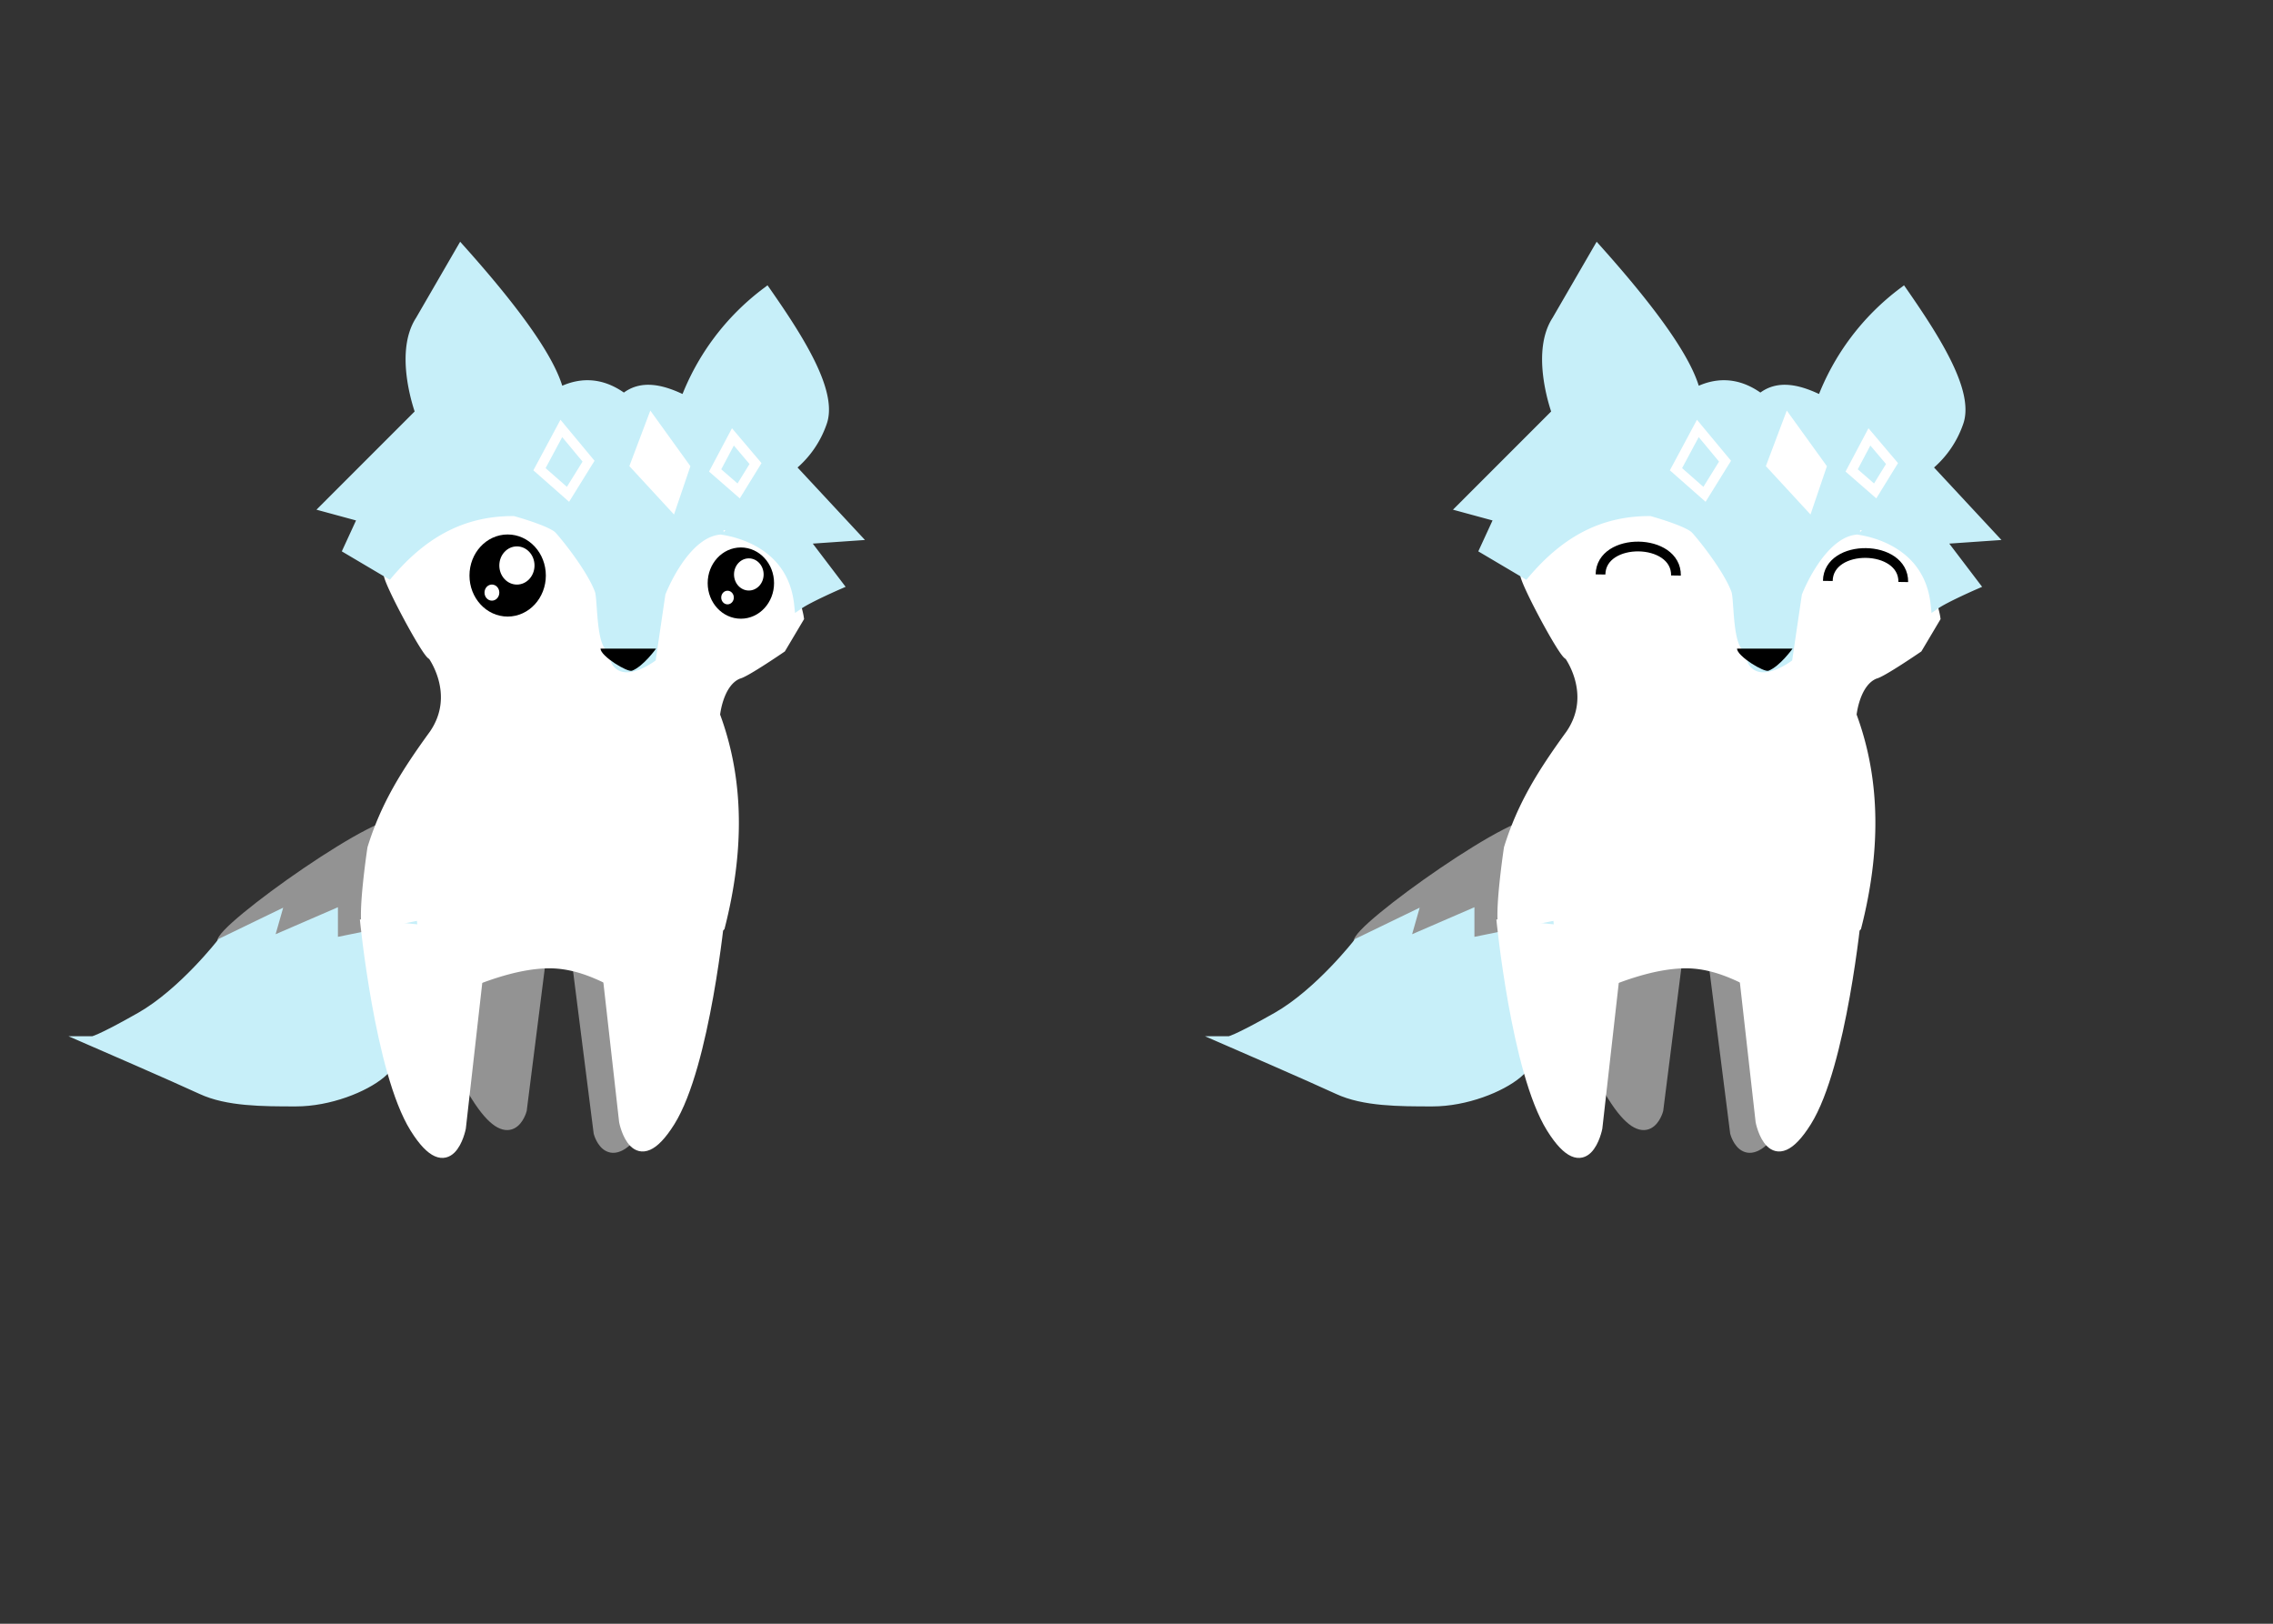 <svg id="Layer_1" data-name="Layer 1" xmlns="http://www.w3.org/2000/svg" width="700" height="500" viewBox="0 0 700 500"><rect x="0" y="0" width="700" height="500" fill="#333333" stroke="none"/><defs><style>.cls-1{fill:#939393;stroke:#939393;}.cls-1,.cls-2,.cls-3,.cls-4,.cls-6,.cls-7{stroke-miterlimit:10;stroke-width:3px;}.cls-2,.cls-5,.cls-7{fill:#fff;}.cls-2,.cls-6{stroke:#fff;}.cls-3{fill:#c7eff9;stroke:#c7eff9;}.cls-4,.cls-7{stroke:#000;}.cls-6{fill:none;}</style></defs><title>foxy_side</title><g id="Layer_1-2" data-name="Layer 1"><g id="Layer_3" data-name="Layer 3"><g id="Layer_10" data-name="Layer 10"><path class="cls-1" d="M136.79,294.16s-1.14,26,9.69,43.32,14.25,4.33,14.25,4.33l8.55-67.45"/></g><g id="Layer_10-2" data-name="Layer 10"><path class="cls-1" d="M175.75,281.36l8.56,67.45s3.42,13,14.25-4.33,9.69-43.32,9.69-43.32"/></g><path class="cls-1" d="M68.36,290.31c-1.7-3.7,52.66-42.29,55.28-36l13.15,39.86Z"/><g id="Layer_5" data-name="Layer 5"><path class="cls-2" d="M115.14,298.22a24.33,24.33,0,0,0,7.64,15.67s25.46-16.58,45.41-17.2,33.18,18.77,38.31,8.25,15.26-19.62,15.26-19.62c5.83-22.87,6.08-44.71-1.52-65.09,0,0,.91-10.22,7.18-12.69,2.11-.43,13.17-8,13.17-8l5.48-9.22s-3-22.11-28.22-32.53c-32.5-13.43-77.38-18.77-81-6.54L119.73,176.6c-1.14.74,12.26,25.8,13.4,25.06,0,0,9,12.09.51,24.47-8.72,12-14.88,21.83-19,35.08,0,0-2.84,18.83-1.73,24"/></g><path class="cls-3" d="M172.18,120.91c-2-8.72-11.34-22.83-30.21-43.93L129.42,98.64c-6.78,10.39,0,28.46,0,28.46l-29.07,29.08,11.4,3.1-4.56,9.9,12.54,7.42c9.81-11.51,21.84-19.37,38.77-19.18,0,0,11.4,3.09,13.68,5.57s10,12.14,12.46,18.75c1,2.52.29,18,4.33,18,0,11.12,11.56,2.78,11.56,2.78l2.92-19.82s7.5-19.89,19.38-19.61c-5.4,0,20.81-.28,23.24,23,3.07-2.11,12-6,12-6l-10.64-14L263.14,165l-19.7-21.18a29.89,29.89,0,0,0,9.69-13.62c3.42-9.28-6.95-25.67-17.1-40.21A74.5,74.5,0,0,0,211,123.39c-7.07-3.59-13.69-5.14-18.82-.62C184.72,117.08,177.82,117.94,172.18,120.91Z"/><g id="Layer_7" data-name="Layer 7"><ellipse class="cls-4" cx="156.34" cy="177.22" rx="10.26" ry="11.14"/><ellipse class="cls-5" cx="159.19" cy="174.13" rx="5.42" ry="5.88"/><ellipse class="cls-5" cx="151.49" cy="182.48" rx="2.28" ry="2.48"/><ellipse class="cls-4" cx="228.16" cy="179.55" rx="8.72" ry="9.47"/><ellipse class="cls-5" cx="230.61" cy="176.89" rx="4.56" ry="4.95"/><ellipse class="cls-5" cx="224.05" cy="184" rx="1.94" ry="2.1"/><path d="M184.93,199.73c.06,2.35,8.33,7.36,9.7,6.81,3.53-1.36,7.41-6.81,7.41-6.81Z"/><polygon class="cls-2" points="200.69 129.57 195.55 143.19 206.96 155.56 210.95 143.81 200.69 129.57"/><polygon class="cls-6" points="181.25 142.01 172.87 131.93 166.14 144.49 174.92 152.22 181.25 142.01"/><polygon class="cls-6" points="232.67 142.75 225.71 134.53 220.24 144.86 227.48 151.17 232.67 142.75"/></g></g><g id="Layer_12" data-name="Layer 12"><path class="cls-3" d="M127.08,285.36l-24.51,4.95v-8.66l-20,8.66,2.28-8-16.53,8s-12,15.47-25.08,22.9-14.83,7.42-14.83,7.42,25.66,11.14,33.64,14.85,18.81,3.72,29.07,3.72,21.1-4.34,26.23-8.67,10.83-15.47,10.83-25.37C128.16,298.54,127.76,291.92,127.08,285.36Z"/></g><g id="Layer_9" data-name="Layer 9"><path class="cls-2" d="M112.32,283s4.56,47,15.39,64.35,14.26,0,14.26,0l6.84-60.64"/></g><g id="Layer_9-2" data-name="Layer 9"><path class="cls-2" d="M185.32,284.74l6.84,60.64s3.42,17.32,14.25,0S221.81,281,221.81,281"/></g></g><g id="Layer_1-3" data-name="Layer 1"><g id="Layer_3-2" data-name="Layer 3"><g id="Layer_10-3" data-name="Layer 10"><path class="cls-1" d="M486.79,294.16s-1.14,26,9.69,43.32,14.25,4.33,14.25,4.33l8.55-67.45"/></g><g id="Layer_10-4" data-name="Layer 10"><path class="cls-1" d="M525.75,281.36l8.56,67.45s3.42,13,14.25-4.33,9.69-43.32,9.69-43.32"/></g><path class="cls-1" d="M418.36,290.31c-1.7-3.7,52.66-42.29,55.28-36l13.15,39.86Z"/><g id="Layer_5-2" data-name="Layer 5"><path class="cls-2" d="M465.14,298.22a24.33,24.33,0,0,0,7.64,15.67s25.46-16.58,45.41-17.2,33.18,18.77,38.31,8.25,15.26-19.62,15.26-19.62c5.83-22.87,6.08-44.71-1.52-65.09,0,0,.91-10.22,7.18-12.69,2.11-.43,13.17-8,13.17-8l5.48-9.22s-3-22.11-28.22-32.53c-32.5-13.43-77.38-18.77-81-6.54L469.73,176.6c-1.14.74,12.26,25.8,13.4,25.06,0,0,9,12.09.51,24.47-8.72,12-14.88,21.83-19,35.08,0,0-2.84,18.83-1.73,24"/></g><path class="cls-3" d="M522.18,120.91c-2-8.72-11.34-22.83-30.21-43.93L479.42,98.64c-6.78,10.39,0,28.46,0,28.46l-29.07,29.08,11.4,3.1-4.56,9.9,12.54,7.42c9.81-11.51,21.84-19.37,38.77-19.18,0,0,11.4,3.09,13.68,5.57s10,12.14,12.46,18.75c1,2.52.29,18,4.33,18,0,11.12,11.56,2.78,11.56,2.78l2.92-19.82s7.5-19.89,19.38-19.61c-5.4,0,20.81-.28,23.24,23,3.07-2.11,12-6,12-6l-10.64-14L613.14,165l-19.7-21.18a29.89,29.89,0,0,0,9.69-13.62c3.42-9.28-7-25.67-17.1-40.21A74.5,74.5,0,0,0,561,123.39c-7.07-3.59-13.69-5.14-18.82-.62C534.72,117.08,527.82,117.94,522.18,120.91Z"/><g id="Layer_7-2" data-name="Layer 7"><path d="M534.93,199.73c.06,2.35,8.33,7.36,9.7,6.81,3.53-1.36,7.41-6.81,7.41-6.81Z"/><polygon class="cls-2" points="550.68 129.57 545.55 143.19 556.96 155.56 560.95 143.81 550.68 129.57"/><polygon class="cls-6" points="531.25 142.01 522.87 131.93 516.14 144.49 524.92 152.22 531.25 142.01"/><polygon class="cls-6" points="582.67 142.75 575.71 134.53 570.24 144.86 577.48 151.17 582.67 142.75"/></g></g><g id="Layer_12-2" data-name="Layer 12"><path class="cls-3" d="M477.08,285.36l-24.51,4.95v-8.66l-20,8.66,2.28-8-16.53,8s-12,15.47-25.08,22.9-14.83,7.42-14.83,7.42,25.66,11.14,33.64,14.85,18.81,3.72,29.07,3.72,21.1-4.34,26.23-8.67,10.83-15.47,10.83-25.37C478.16,298.54,477.76,291.92,477.08,285.36Z"/></g><g id="Layer_9-3" data-name="Layer 9"><path class="cls-2" d="M462.32,283s4.56,47,15.39,64.35,14.26,0,14.26,0l6.84-60.64"/></g><g id="Layer_9-4" data-name="Layer 9"><path class="cls-2" d="M535.32,284.74l6.84,60.64s3.42,17.32,14.25,0S571.81,281,571.81,281"/></g></g><path class="cls-7" d="M516.14,177.22c.16-11.71-23.07-12-23.24-.33"/><path class="cls-7" d="M586.14,179.22c.16-11.71-23.07-12-23.24-.33"/></svg>
